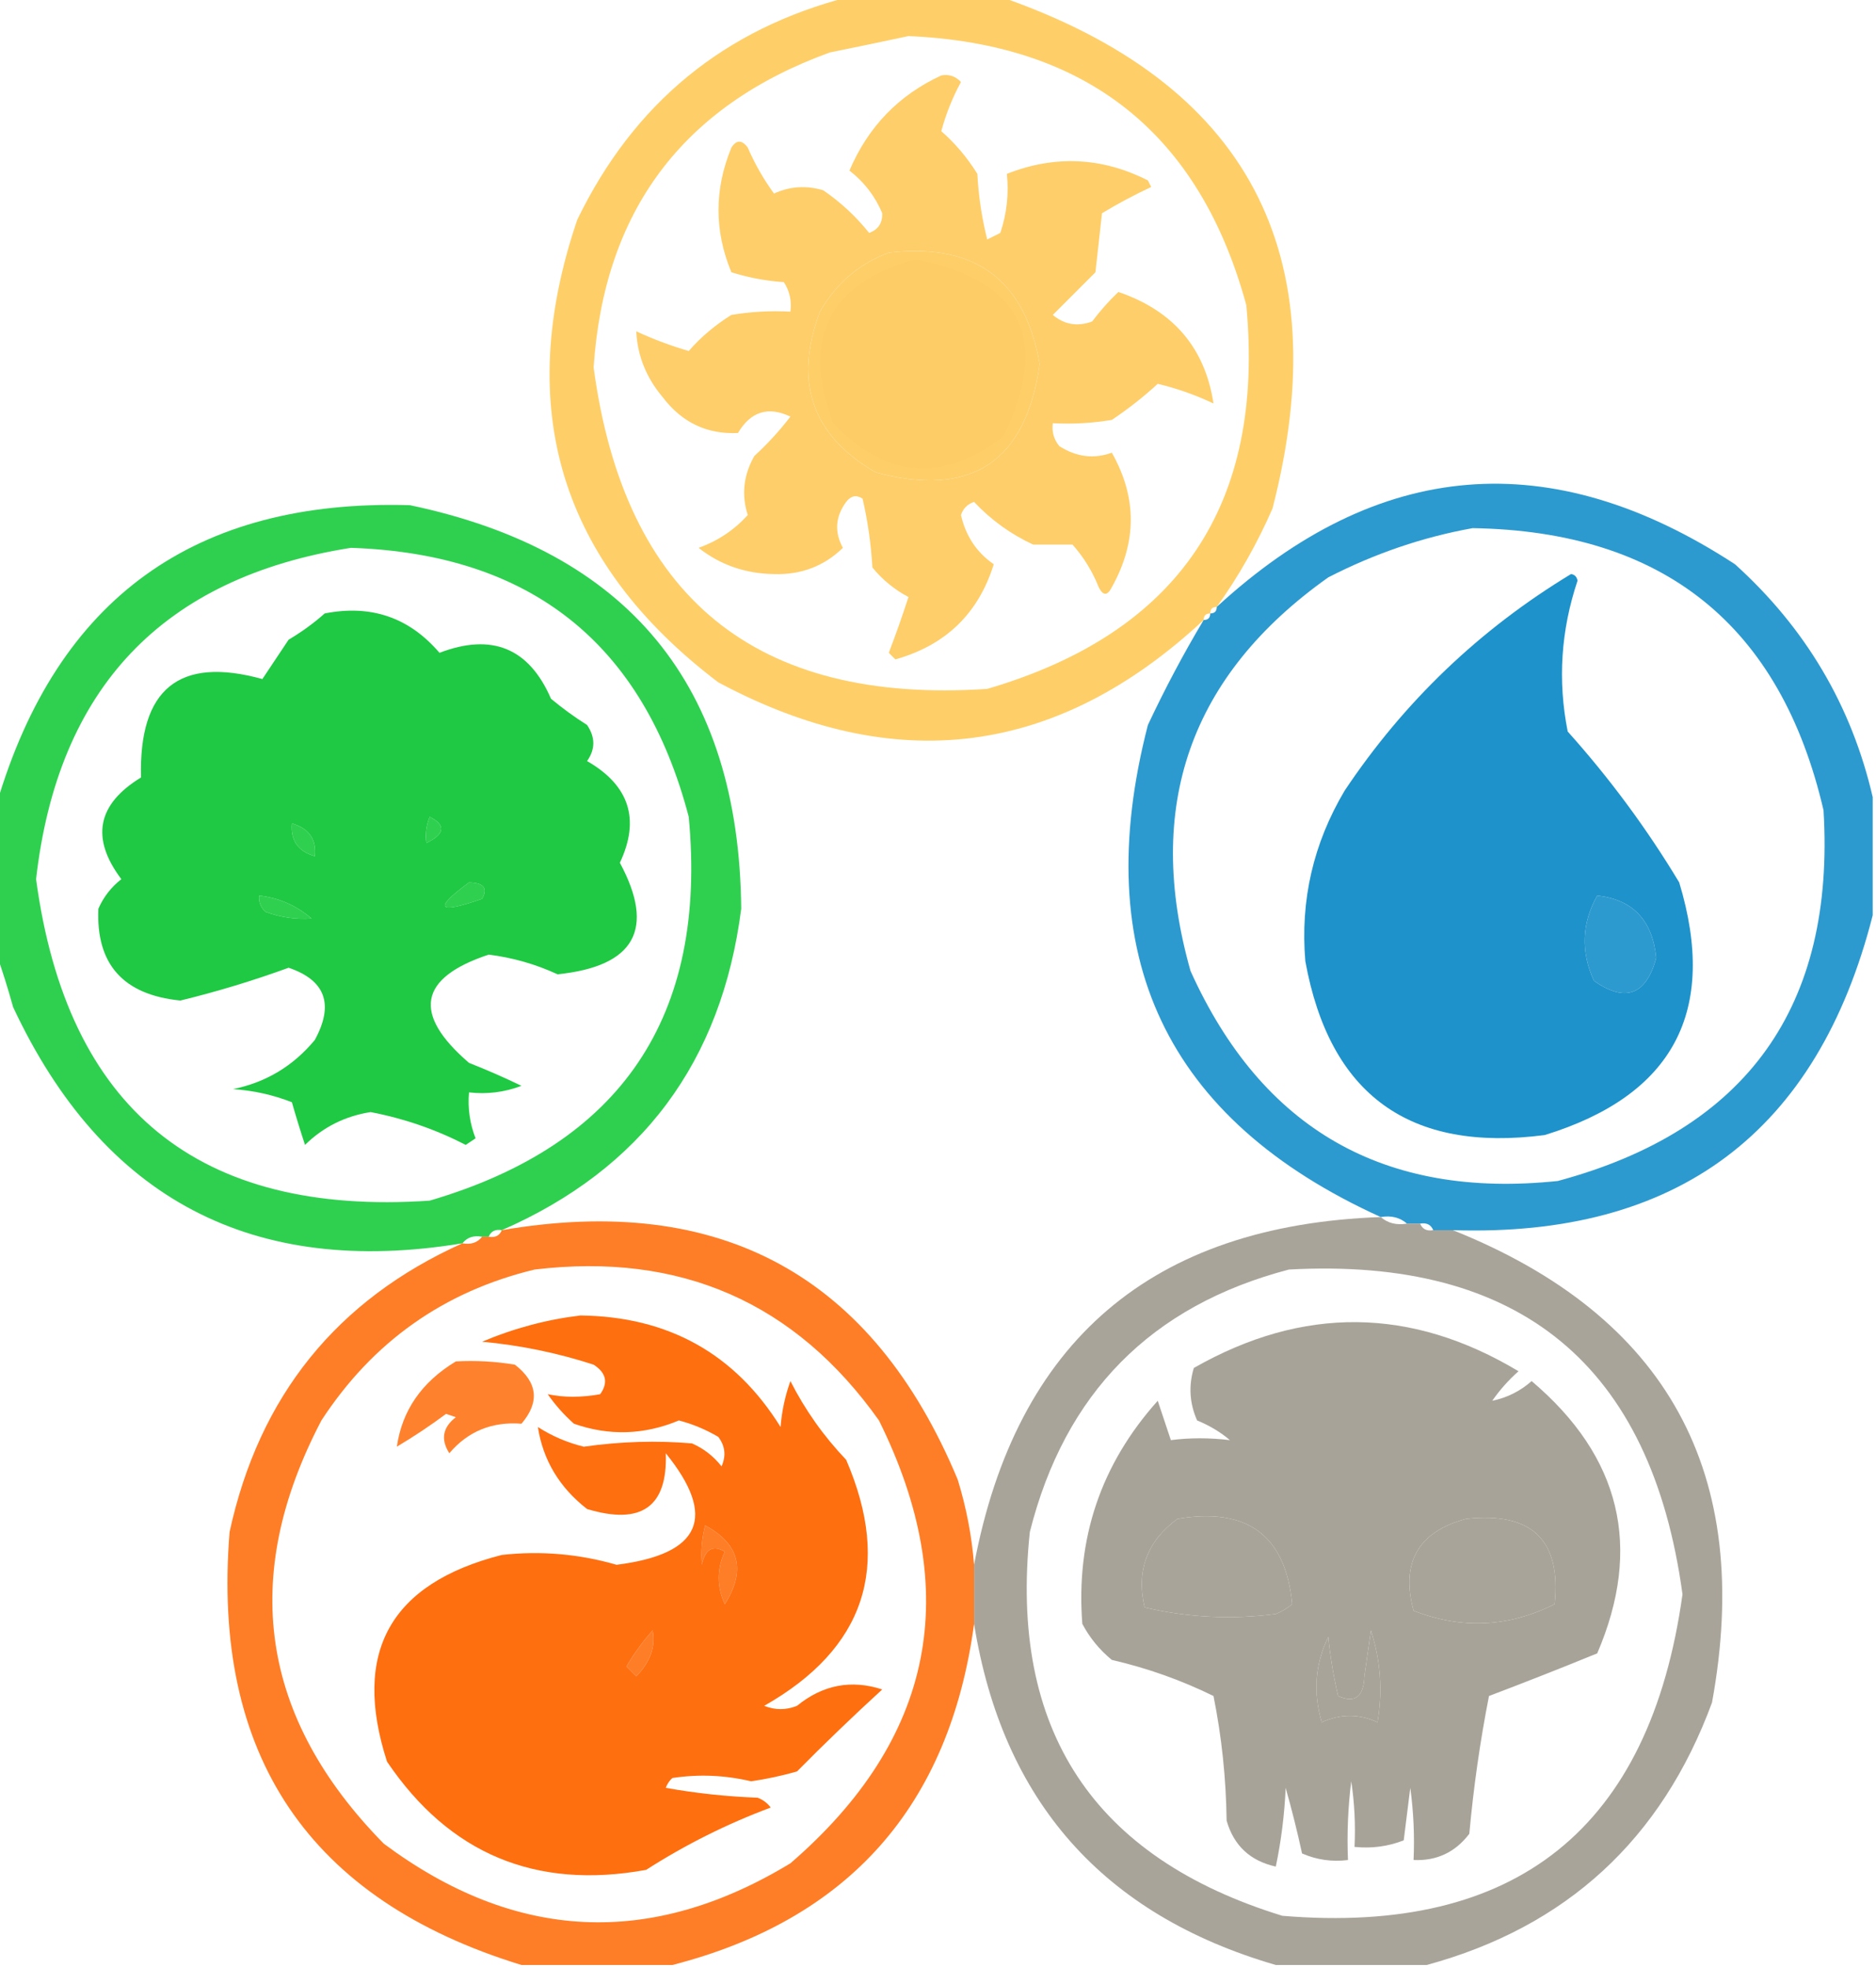 <?xml version="1.0" encoding="UTF-8"?>
<!DOCTYPE svg PUBLIC "-//W3C//DTD SVG 1.1//EN" "http://www.w3.org/Graphics/SVG/1.1/DTD/svg11.dtd">
<svg xmlns="http://www.w3.org/2000/svg" version="1.1" width="286px" height="300px" style="shape-rendering:geometricPrecision; text-rendering:geometricPrecision; image-rendering:optimizeQuality; fill-rule:evenodd; clip-rule:evenodd" xmlns:xlink="http://www.w3.org/1999/xlink">
<g><path style="opacity:0.974" fill="#fece66" d="M 129.5,-0.5 C 137.167,-0.5 144.833,-0.5 152.5,-0.5C 190.197,12.552 204.03,38.552 194,77.5C 191.649,82.879 188.816,87.879 185.5,92.5C 184.833,92.5 184.5,92.833 184.5,93.5C 183.833,93.5 183.5,93.833 183.5,94.5C 161.17,115.284 136.503,118.451 109.5,104C 85.412,85.731 78.245,62.23 88,33.5C 96.628,15.696 110.461,4.363 129.5,-0.5 Z M 138.5,5.5 C 165.69,6.668 182.857,20.334 190,46.5C 192.869,76.95 179.703,96.45 150.5,105C 115.201,107.366 95.201,91.033 90.5,56C 92.091,32.136 104.091,16.136 126.5,8C 130.637,7.161 134.637,6.327 138.5,5.5 Z M 135.5,38.5 C 148.617,36.965 156.284,42.632 158.5,55.5C 156.413,70.415 148.08,75.915 133.5,72C 123.784,66.371 120.95,58.205 125,47.5C 127.468,43.199 130.968,40.199 135.5,38.5 Z"/></g>
<g><path style="opacity:0.969" fill="#fecd66" d="M 143.5,11.5 C 144.675,11.281 145.675,11.614 146.5,12.5C 145.206,14.88 144.206,17.381 143.5,20C 145.613,21.837 147.446,24.004 149,26.5C 149.176,29.882 149.676,33.215 150.5,36.5C 151.167,36.167 151.833,35.833 152.5,35.5C 153.484,32.572 153.817,29.572 153.5,26.5C 160.81,23.614 167.977,23.947 175,27.5C 175.167,27.833 175.333,28.167 175.5,28.5C 172.93,29.702 170.43,31.035 168,32.5C 167.667,35.5 167.333,38.5 167,41.5C 164.833,43.667 162.667,45.833 160.5,48C 162.272,49.487 164.272,49.82 166.5,49C 167.726,47.365 169.059,45.865 170.5,44.5C 178.875,47.359 183.708,53.026 185,61.5C 182.291,60.208 179.458,59.208 176.5,58.5C 174.334,60.493 172.001,62.327 169.5,64C 166.518,64.498 163.518,64.665 160.5,64.5C 160.33,65.822 160.663,66.989 161.5,68C 164.089,69.657 166.756,69.991 169.5,69C 173.348,75.786 173.348,82.619 169.5,89.5C 168.833,90.833 168.167,90.833 167.5,89.5C 166.543,87.082 165.209,84.916 163.5,83C 161.5,83 159.5,83 157.5,83C 154.081,81.414 151.081,79.248 148.5,76.5C 147.5,76.833 146.833,77.5 146.5,78.5C 147.239,81.718 148.906,84.218 151.5,86C 149.165,93.516 144.165,98.349 136.5,100.5C 136.167,100.167 135.833,99.833 135.5,99.5C 136.58,96.668 137.58,93.835 138.5,91C 136.376,89.878 134.543,88.378 133,86.5C 132.793,82.911 132.293,79.411 131.5,76C 130.551,75.383 129.718,75.549 129,76.5C 127.349,78.754 127.182,81.088 128.5,83.5C 125.638,86.29 122.138,87.624 118,87.5C 113.627,87.433 109.793,86.099 106.5,83.5C 109.421,82.457 111.921,80.79 114,78.5C 113.008,75.43 113.341,72.43 115,69.5C 117.018,67.65 118.851,65.65 120.5,63.5C 117.119,61.88 114.453,62.713 112.5,66C 107.775,66.222 103.942,64.389 101,60.5C 98.51,57.535 97.176,54.202 97,50.5C 99.572,51.692 102.239,52.692 105,53.5C 106.837,51.387 109.004,49.554 111.5,48C 114.482,47.502 117.482,47.335 120.5,47.5C 120.714,45.856 120.38,44.356 119.5,43C 116.774,42.818 114.107,42.318 111.5,41.5C 108.885,35.193 108.885,28.86 111.5,22.5C 112.274,21.289 113.107,21.289 114,22.5C 115.08,24.996 116.414,27.329 118,29.5C 120.401,28.398 122.901,28.231 125.5,29C 128.16,30.827 130.494,32.994 132.5,35.5C 133.881,35 134.547,34 134.5,32.5C 133.416,29.912 131.749,27.745 129.5,26C 132.341,19.326 137.008,14.493 143.5,11.5 Z M 135.5,38.5 C 130.968,40.199 127.468,43.199 125,47.5C 120.95,58.205 123.784,66.371 133.5,72C 148.08,75.915 156.413,70.415 158.5,55.5C 156.284,42.632 148.617,36.965 135.5,38.5 Z"/></g>
<g><path style="opacity:1" fill="#fecc66" d="M 139.5,39.5 C 155.749,42.665 160.249,51.665 153,66.5C 143.765,73.661 135.098,72.994 127,64.5C 122.138,51.558 126.304,43.225 139.5,39.5 Z"/></g>
<g><path style="opacity:0.918" fill="#1c92cb" d="M 285.5,121.5 C 285.5,127.5 285.5,133.5 285.5,139.5C 277.069,172.587 255.736,188.587 221.5,187.5C 220.5,187.5 219.5,187.5 218.5,187.5C 218.158,186.662 217.492,186.328 216.5,186.5C 215.833,186.5 215.167,186.5 214.5,186.5C 213.432,185.566 212.099,185.232 210.5,185.5C 177.739,170.638 165.906,145.638 175,110.5C 177.604,104.954 180.437,99.621 183.5,94.5C 184.167,94.5 184.5,94.167 184.5,93.5C 185.167,93.5 185.5,93.167 185.5,92.5C 210.122,69.865 236.456,67.698 264.5,86C 275.273,95.728 282.273,107.562 285.5,121.5 Z M 224.5,80.5 C 253.614,80.956 271.447,95.289 278,123.5C 279.805,153.412 266.305,172.246 237.5,180C 211.065,182.786 192.398,172.119 181.5,148C 174.402,122.957 181.402,102.957 202.5,88C 209.587,84.361 216.92,81.861 224.5,80.5 Z M 243.5,136.5 C 248.921,137.092 251.921,140.259 252.5,146C 250.955,151.676 247.788,152.843 243,149.5C 240.965,145.059 241.132,140.726 243.5,136.5 Z"/></g>
<g><path style="opacity:0.914" fill="#1ccb40" d="M 76.5,187.5 C 75.508,187.328 74.842,187.662 74.5,188.5C 74.167,188.5 73.833,188.5 73.5,188.5C 72.209,188.263 71.209,188.596 70.5,189.5C 38.534,194.768 15.7,182.768 2,153.5C 1.218,150.69 0.384,148.023 -0.5,145.5C -0.5,137.833 -0.5,130.167 -0.5,122.5C 8.72,91.208 29.72,76.041 62.5,77C 95.844,84.006 112.678,104.506 113,138.5C 110.022,161.831 97.855,178.164 76.5,187.5 Z M 53.5,83.5 C 80.905,84.413 98.072,98.08 105,124.5C 107.872,154.942 94.706,174.442 65.5,183C 30.227,185.396 10.227,169.062 5.5,134C 8.817,104.855 24.817,88.021 53.5,83.5 Z M 65.5,124.5 C 68.018,125.759 67.852,127.093 65,128.5C 64.805,127.181 64.972,125.847 65.5,124.5 Z M 44.5,125.5 C 47.114,126.264 48.281,127.93 48,130.5C 45.444,129.781 44.277,128.114 44.5,125.5 Z M 71.5,134.5 C 73.745,134.541 74.412,135.375 73.5,137C 66.68,139.377 66.013,138.543 71.5,134.5 Z M 39.5,136.5 C 42.516,136.841 45.182,138.007 47.5,140C 45.155,140.17 42.821,139.837 40.5,139C 39.748,138.329 39.414,137.496 39.5,136.5 Z"/></g>
<g><path style="opacity:0.988" fill="#1c91c9" d="M 239.5,87.5 C 240.043,87.56 240.376,87.893 240.5,88.5C 237.96,96.084 237.46,103.751 239,111.5C 245.399,118.632 251.065,126.299 256,134.5C 261.936,154.127 255.103,166.96 235.5,173C 214.87,175.692 202.703,166.858 199,146.5C 198.216,137.212 200.216,128.545 205,120.5C 214.062,106.937 225.562,95.938 239.5,87.5 Z M 243.5,136.5 C 241.132,140.726 240.965,145.059 243,149.5C 247.788,152.843 250.955,151.676 252.5,146C 251.921,140.259 248.921,137.092 243.5,136.5 Z"/></g>
<g><path style="opacity:0.981" fill="#1cc940" d="M 49.5,93.5 C 56.555,92.111 62.388,94.111 67,99.5C 74.997,96.446 80.663,98.779 84,106.5C 85.745,107.956 87.578,109.289 89.5,110.5C 90.767,112.371 90.767,114.204 89.5,116C 95.948,119.711 97.615,124.877 94.5,131.5C 99.944,141.616 96.777,147.283 85,148.5C 81.662,146.957 78.162,145.957 74.5,145.5C 63.831,149.04 62.831,154.54 71.5,162C 74.218,163.072 76.885,164.238 79.5,165.5C 76.913,166.48 74.247,166.813 71.5,166.5C 71.292,168.92 71.626,171.253 72.5,173.5C 72,173.833 71.5,174.167 71,174.5C 66.412,172.137 61.579,170.471 56.5,169.5C 52.614,170.11 49.28,171.776 46.5,174.5C 45.779,172.314 45.112,170.147 44.5,168C 41.623,166.873 38.623,166.206 35.5,166C 40.537,164.984 44.703,162.484 48,158.5C 50.95,153.074 49.617,149.408 44,147.5C 38.59,149.47 33.09,151.137 27.5,152.5C 18.787,151.632 14.62,146.965 15,138.5C 15.784,136.714 16.951,135.214 18.5,134C 13.798,127.756 14.798,122.589 21.5,118.5C 21.151,104.992 27.317,99.992 40,103.5C 41.333,101.5 42.667,99.5 44,97.5C 46.015,96.303 47.849,94.97 49.5,93.5 Z M 65.5,124.5 C 64.972,125.847 64.805,127.181 65,128.5C 67.852,127.093 68.018,125.759 65.5,124.5 Z M 44.5,125.5 C 44.277,128.114 45.444,129.781 48,130.5C 48.281,127.93 47.114,126.264 44.5,125.5 Z M 71.5,134.5 C 66.013,138.543 66.68,139.377 73.5,137C 74.412,135.375 73.745,134.541 71.5,134.5 Z M 39.5,136.5 C 39.414,137.496 39.748,138.329 40.5,139C 42.821,139.837 45.155,140.17 47.5,140C 45.182,138.007 42.516,136.841 39.5,136.5 Z"/></g>
<g><path style="opacity:0.846" fill="#fe6700" d="M 148.5,238.5 C 148.5,241.5 148.5,244.5 148.5,247.5C 144.754,275.238 129.421,292.571 102.5,299.5C 94.833,299.5 87.167,299.5 79.5,299.5C 47.079,289.547 32.245,267.547 35,233.5C 39.503,212.782 51.336,198.116 70.5,189.5C 71.791,189.737 72.791,189.404 73.5,188.5C 73.833,188.5 74.167,188.5 74.5,188.5C 75.492,188.672 76.158,188.338 76.5,187.5C 109.871,181.765 133.038,194.432 146,225.5C 147.314,229.754 148.147,234.087 148.5,238.5 Z M 81.5,193.5 C 103.723,190.837 121.223,198.504 134,216.5C 146.917,242.581 142.417,265.081 120.5,284C 99.188,296.921 78.521,295.921 58.5,281C 39.669,261.839 36.502,240.339 49,216.5C 56.827,204.51 67.66,196.843 81.5,193.5 Z M 107.5,232.5 C 112.757,235.35 113.757,239.35 110.5,244.5C 109.262,241.832 109.262,239.166 110.5,236.5C 108.675,235.429 107.508,236.096 107,238.5C 106.82,236.512 106.986,234.512 107.5,232.5 Z M 99.5,248.5 C 99.972,250.97 99.139,253.304 97,255.5C 96.5,255 96,254.5 95.5,254C 96.665,252.008 97.998,250.175 99.5,248.5 Z"/></g>
<g><path style="opacity:1" fill="#a9a49a" d="M 210.5,185.5 C 211.568,186.434 212.901,186.768 214.5,186.5C 215.167,186.5 215.833,186.5 216.5,186.5C 216.842,187.338 217.508,187.672 218.5,187.5C 219.5,187.5 220.5,187.5 221.5,187.5C 254.216,200.588 267.383,224.588 261,259.5C 253.307,280.364 238.807,293.698 217.5,299.5C 209.833,299.5 202.167,299.5 194.5,299.5C 168.173,291.842 152.84,274.509 148.5,247.5C 148.5,244.5 148.5,241.5 148.5,238.5C 154.929,204.417 175.595,186.751 210.5,185.5 Z M 196.5,193.5 C 231.736,191.572 251.736,208.072 256.5,243C 251.537,278.642 231.203,294.975 195.5,292C 166.653,283.136 153.82,263.636 157,233.5C 162.339,212.328 175.506,198.994 196.5,193.5 Z M 179.5,231.5 C 190.163,229.69 195.997,234.024 197,244.5C 196.25,245.126 195.416,245.626 194.5,246C 187.751,246.877 181.084,246.544 174.5,245C 173.188,239.424 174.855,234.924 179.5,231.5 Z M 223.5,231.5 C 233.536,230.394 238.036,234.727 237,244.5C 229.989,248.026 222.822,248.36 215.5,245.5C 213.523,238.15 216.19,233.483 223.5,231.5 Z M 202.5,249.5 C 202.804,252.522 203.304,255.522 204,258.5C 206.557,259.646 207.89,258.646 208,255.5C 208.333,253.167 208.667,250.833 209,248.5C 210.476,253.076 210.81,257.743 210,262.5C 207.199,261.205 204.366,261.205 201.5,262.5C 200.16,257.927 200.493,253.594 202.5,249.5 Z"/></g>
<g><path style="opacity:0.935" fill="#fe6600" d="M 88.5,200.5 C 101.886,200.662 112.053,206.328 119,217.5C 119.186,215.1 119.686,212.766 120.5,210.5C 122.742,214.91 125.575,218.91 129,222.5C 136.013,238.793 131.847,251.293 116.5,260C 118.167,260.667 119.833,260.667 121.5,260C 125.431,256.798 129.764,255.964 134.5,257.5C 130.054,261.569 125.721,265.736 121.5,270C 119.2,270.658 116.867,271.158 114.5,271.5C 110.524,270.558 106.524,270.391 102.5,271C 102.043,271.414 101.709,271.914 101.5,272.5C 106.132,273.328 110.798,273.828 115.5,274C 116.308,274.308 116.975,274.808 117.5,275.5C 110.842,277.985 104.508,281.152 98.5,285C 81.674,288.063 68.507,282.563 59,268.5C 53.635,251.85 59.468,241.35 76.5,237C 82.425,236.342 88.258,236.842 94,238.5C 106.877,236.887 109.377,231.22 101.5,221.5C 101.788,229.666 97.788,232.499 89.5,230C 85.287,226.723 82.787,222.556 82,217.5C 84.152,218.885 86.485,219.885 89,220.5C 94.625,219.701 100.125,219.534 105.5,220C 107.286,220.785 108.786,221.951 110,223.5C 110.72,221.888 110.554,220.388 109.5,219C 107.61,217.888 105.61,217.054 103.5,216.5C 98.195,218.714 92.861,218.881 87.5,217C 85.981,215.649 84.648,214.149 83.5,212.5C 85.941,213.018 88.608,213.018 91.5,212.5C 92.754,210.741 92.421,209.241 90.5,208C 84.987,206.208 79.32,205.042 73.5,204.5C 78.381,202.441 83.381,201.108 88.5,200.5 Z M 107.5,232.5 C 106.986,234.512 106.82,236.512 107,238.5C 107.508,236.096 108.675,235.429 110.5,236.5C 109.262,239.166 109.262,241.832 110.5,244.5C 113.757,239.35 112.757,235.35 107.5,232.5 Z M 99.5,248.5 C 97.998,250.175 96.665,252.008 95.5,254C 96,254.5 96.5,255 97,255.5C 99.139,253.304 99.972,250.97 99.5,248.5 Z"/></g>
<g><path style="opacity:0.999" fill="#a8a399" d="M 227.5,213.5 C 229.757,213.038 231.757,212.038 233.5,210.5C 247.099,222.017 250.432,235.85 243.5,252C 238.008,254.245 232.508,256.412 227,258.5C 225.643,265.408 224.643,272.408 224,279.5C 221.859,282.321 219.025,283.654 215.5,283.5C 215.665,279.818 215.499,276.152 215,272.5C 214.667,275.167 214.333,277.833 214,280.5C 211.619,281.435 209.119,281.768 206.5,281.5C 206.665,278.15 206.498,274.817 206,271.5C 205.501,275.486 205.334,279.486 205.5,283.5C 203.076,283.808 200.743,283.474 198.5,282.5C 197.774,279.148 196.941,275.815 196,272.5C 195.827,276.541 195.327,280.541 194.5,284.5C 190.594,283.637 188.094,281.304 187,277.5C 186.917,271.058 186.251,264.725 185,258.5C 180.066,256.077 174.9,254.244 169.5,253C 167.622,251.457 166.122,249.624 165,247.5C 163.998,234.51 167.831,223.177 176.5,213.5C 177.167,215.5 177.833,217.5 178.5,219.5C 181.383,219.128 184.383,219.128 187.5,219.5C 186.063,218.275 184.396,217.275 182.5,216.5C 181.348,213.894 181.182,211.227 182,208.5C 198.636,199.023 215.136,199.19 231.5,209C 229.959,210.371 228.625,211.871 227.5,213.5 Z M 179.5,231.5 C 174.855,234.924 173.188,239.424 174.5,245C 181.084,246.544 187.751,246.877 194.5,246C 195.416,245.626 196.25,245.126 197,244.5C 195.997,234.024 190.163,229.69 179.5,231.5 Z M 223.5,231.5 C 216.19,233.483 213.523,238.15 215.5,245.5C 222.822,248.36 229.989,248.026 237,244.5C 238.036,234.727 233.536,230.394 223.5,231.5 Z M 202.5,249.5 C 200.493,253.594 200.16,257.927 201.5,262.5C 204.366,261.205 207.199,261.205 210,262.5C 210.81,257.743 210.476,253.076 209,248.5C 208.667,250.833 208.333,253.167 208,255.5C 207.89,258.646 206.557,259.646 204,258.5C 203.304,255.522 202.804,252.522 202.5,249.5 Z"/></g>
<g><path style="opacity:0.817" fill="#fe6700" d="M 69.5,207.5 C 72.518,207.335 75.518,207.502 78.5,208C 81.978,210.706 82.311,213.706 79.5,217C 75.012,216.652 71.345,218.152 68.5,221.5C 67.151,219.389 67.485,217.555 69.5,216C 69,215.833 68.5,215.667 68,215.5C 65.603,217.285 63.103,218.951 60.5,220.5C 61.294,214.974 64.294,210.641 69.5,207.5 Z"/></g>
</svg>

